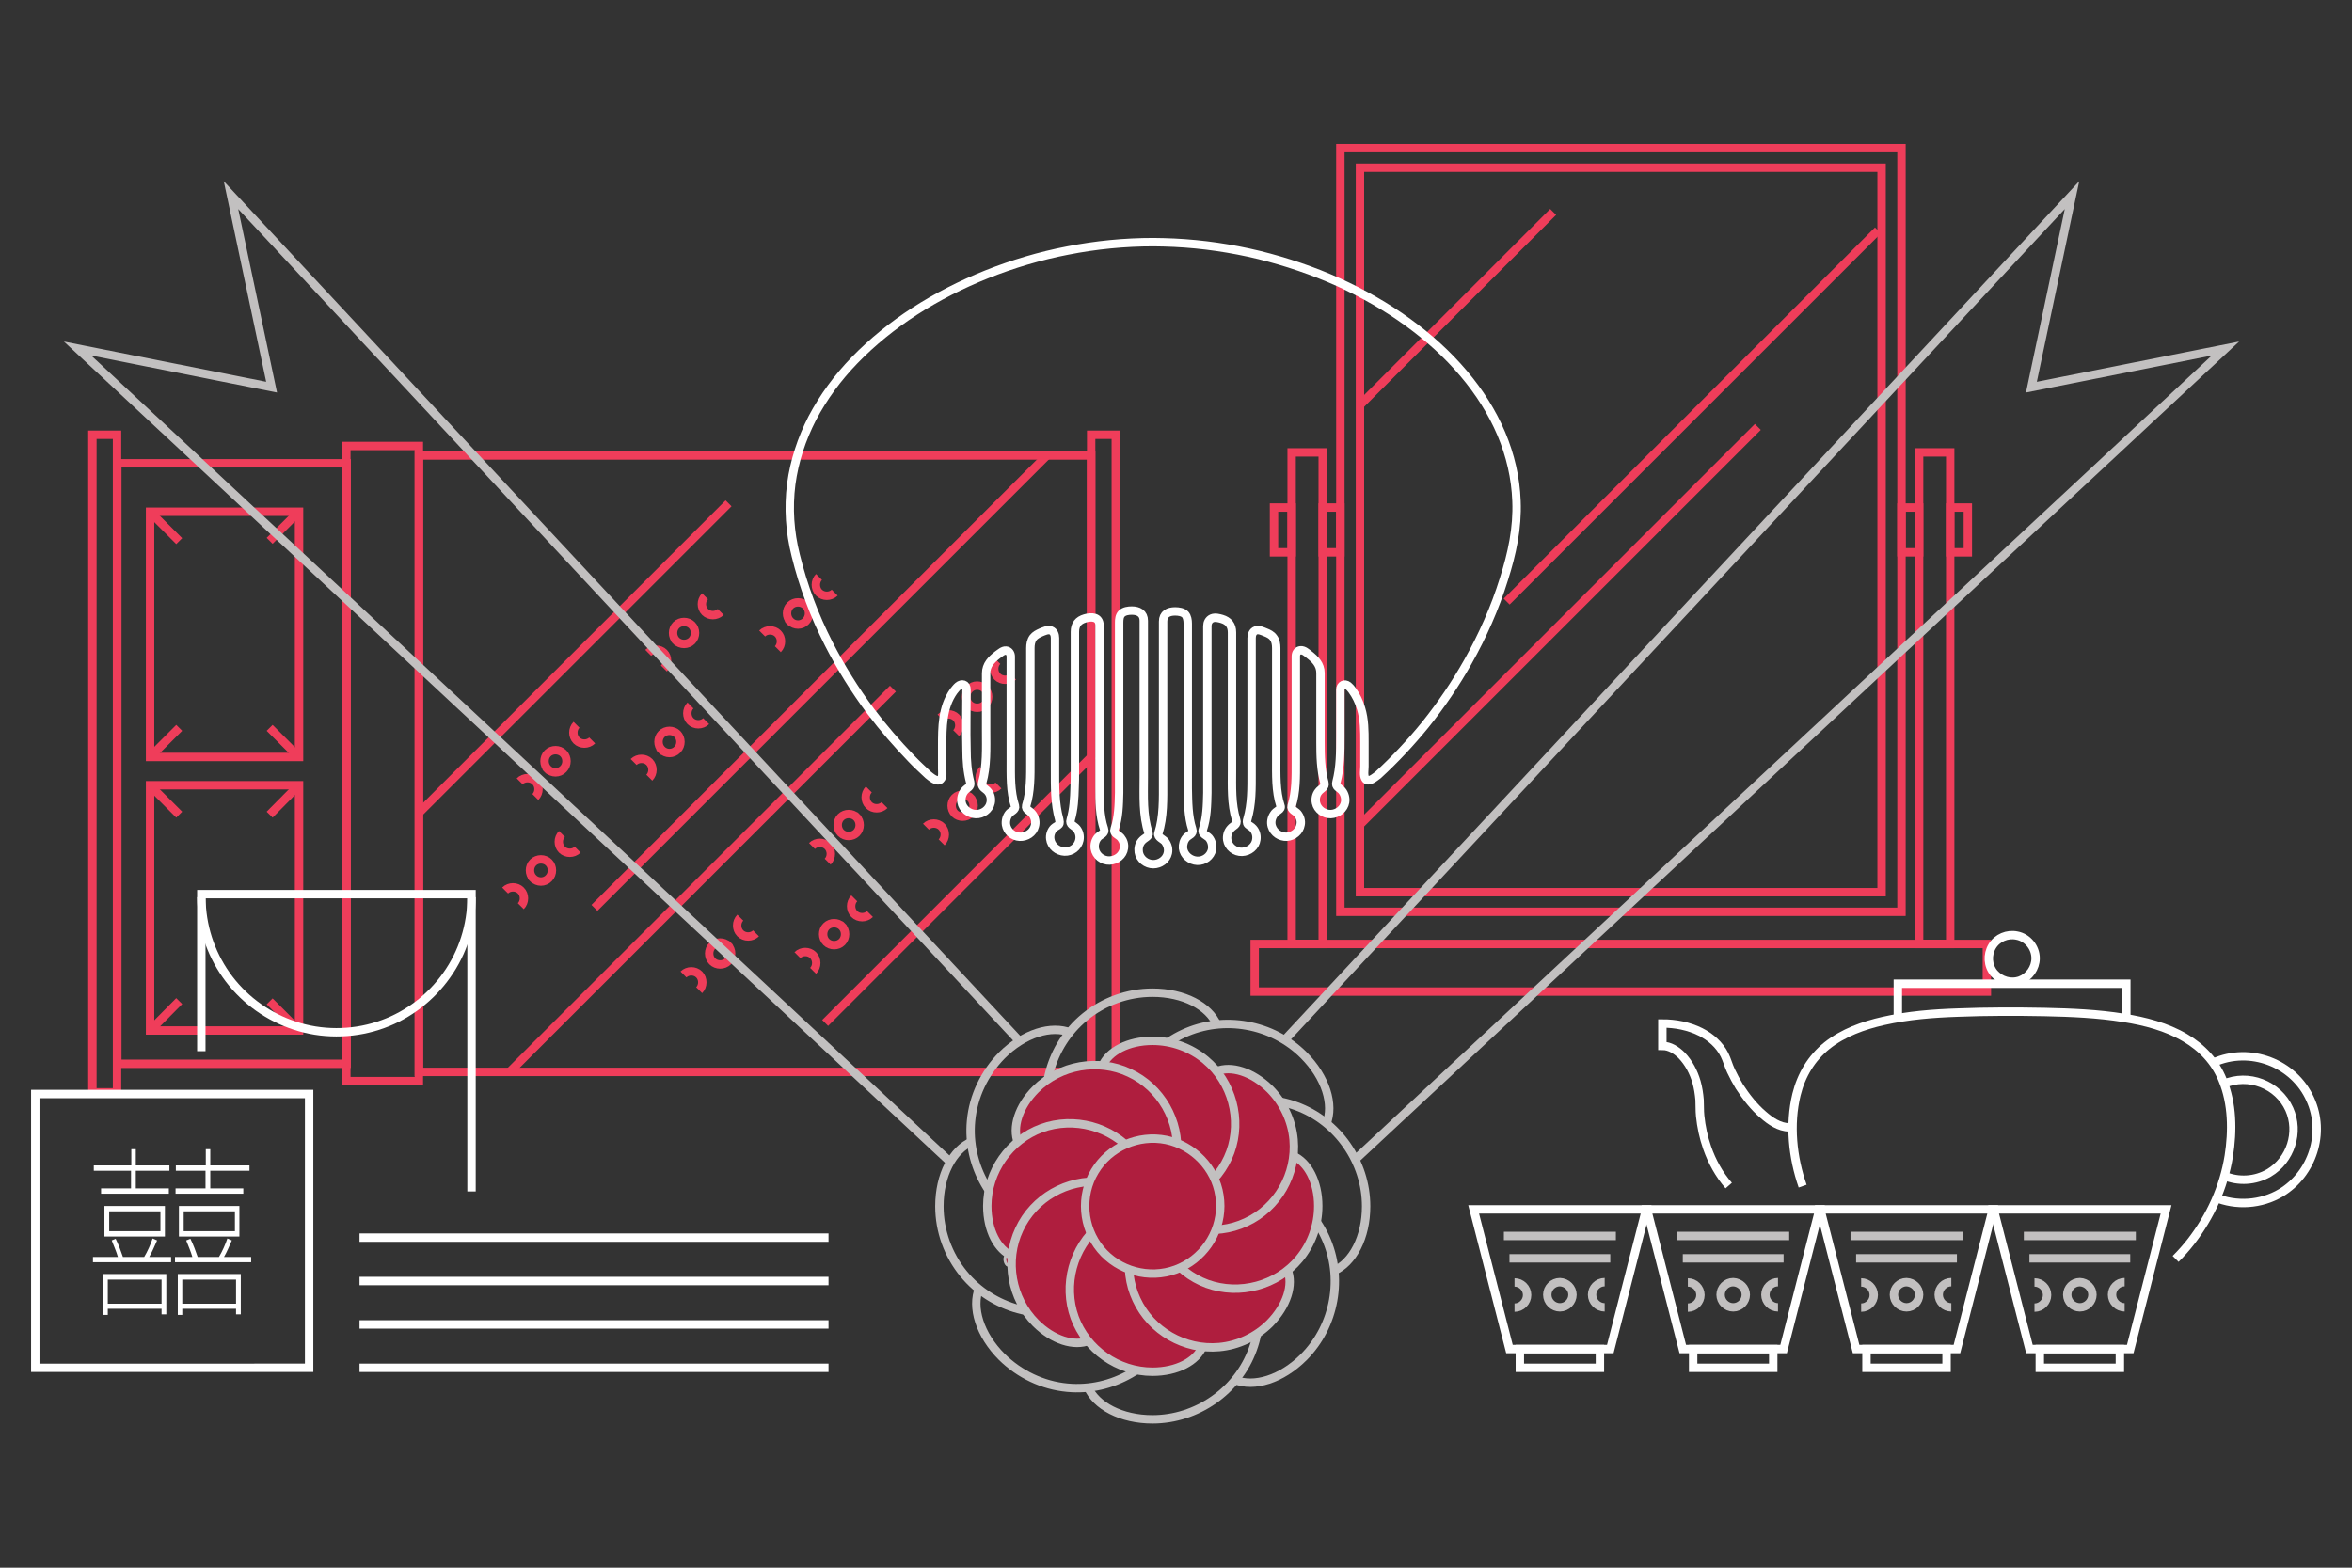 <?xml version="1.0" encoding="utf-8"?>
<!-- Generator: Adobe Illustrator 20.1.0, SVG Export Plug-In . SVG Version: 6.00 Build 0)  -->
<svg version="1.1" id="svg_3" xmlns="http://www.w3.org/2000/svg" xmlns:xlink="http://www.w3.org/1999/xlink" x="0px"
	 y="0px" viewBox="0 0 840 560" style="enable-background:new 0 0 840 560;" xml:space="preserve">
<rect x="0" y="0" width="840" height="560" fill="#333333" stroke="none"/>
<style type="text/css">
	.svg_3_st0{fill:none;stroke:#EF3D5A;stroke-width:3;stroke-miterlimit:10;}
	.svg_3_st1{fill:none;stroke:#FFFFFF;stroke-width:3;stroke-miterlimit:10;}
	.svg_3_st2{fill:none;stroke:#C2C0C0;stroke-width:3;stroke-miterlimit:10;}
	.svg_3_st3{fill:#AF1E3E;stroke:#C2C0C0;stroke-miterlimit:10;}
	.svg_3_st4{fill:#AF1E3E;stroke:#C2C0C0;stroke-width:3;stroke-miterlimit:10;}
	.svg_3_st5{fill:#FFFFFF;}
</style>
<g id="mirror">
	<path class="path_3 svg_3_st0" d="M672,318.7H485.7V59.9H672V318.7z"/>
	<path class="path_3 svg_3_st0" d="M679.1,325.7H478.7V52.9h200.4V325.7z"/>
	<path class="path_3 svg_3_st0" d="M709.6,354.2H448.1v-17h261.5V354.2z"/>
	<path class="path_3 svg_3_st0" d="M485.7,294.6l142.1-142.1"/>
	<path class="path_3 svg_3_st0" d="M538.1,214.9L670.7,82.3"/>
	<path class="path_3 svg_3_st0" d="M485.7,144.7l69-69"/>
	<path class="path_3 svg_3_st0" d="M696.5,337.2h-11.1V161.6h11.1V337.2z"/>
	<path class="path_3 svg_3_st0" d="M685.4,197.3h-6.3v-16h6.3V197.3z"/>
	<path class="path_3 svg_3_st0" d="M702.8,197.3h-6.3v-16h6.3V197.3z"/>
	<path class="path_3 svg_3_st0" d="M472.4,337.2h-11.1V161.6h11.1V337.2z"/>
	<path class="path_3 svg_3_st0" d="M461.3,197.3H455v-16h6.3V197.3z"/>
	<path class="path_3 svg_3_st0" d="M478.7,197.3h-6.3v-16h6.3V197.3z"/>
</g>
<g id="bed">
	<path class="path_3 svg_3_st0" d="M41.9,380.1V165.5h81.9v214.5H41.9z"/>
	<path class="path_3 svg_3_st0" d="M149.6,382.9V162.7h240.1v220.2H149.6z"/>
	<path class="path_3 svg_3_st0" d="M123.7,386.2V159.3h25.9v226.9H123.7z"/>
	<path class="path_3 svg_3_st0" d="M33,390.3V155.3h8.8v234.9H33z"/>
	<path class="path_3 svg_3_st0" d="M389.7,390.3V155.3h8.8v234.9H389.7z"/>
	<path class="path_3 svg_3_st0" d="M53.6,280.5h53.2v87.6H53.6V280.5z"/>
	<path class="path_3 svg_3_st0" d="M53.6,182.8h53.2v87.6H53.6V182.8z"/>
	<path class="path_3 svg_3_st0" d="M106.7,280.5L96.3,291"/>
	<path class="path_3 svg_3_st0" d="M64,291l-10.4-10.4"/>
	<path class="path_3 svg_3_st0" d="M106.7,368.1l-10.4-10.4"/>
	<path class="path_3 svg_3_st0" d="M53.6,368.1L64,357.6"/>
	<path class="path_3 svg_3_st0" d="M106.7,182.8l-10.4,10.4"/>
	<path class="path_3 svg_3_st0" d="M64,193.3l-10.4-10.4"/>
	<path class="path_3 svg_3_st0" d="M106.7,270.4L96.3,260"/>
	<path class="path_3 svg_3_st0" d="M53.6,270.4L64,260"/>
	<path class="path_3 svg_3_st0" d="M182,382.9L318.9,246"/>
	<path class="path_3 svg_3_st0" d="M212.3,324.3l161.6-161.6"/>
	<path class="path_3 svg_3_st0" d="M282.2,221.9c-1.5-1.5-1.5-4.1,0-5.6c1.5-1.5,4.1-1.5,5.6,0c1.5,1.5,1.5,4.1,0,5.6
		C286.3,223.5,283.7,223.5,282.2,221.9C280.6,220.4,283.7,223.5,282.2,221.9z"/>
	<path class="path_3 svg_3_st0" d="M272.2,226.3c1.5-1.5,4.1-1.5,5.6,0c1.5,1.5,1.5,4.1,0,5.6"/>
	<path class="path_3 svg_3_st0" d="M298.1,211.7c-1.5,1.5-4.1,1.5-5.6,0c-1.5-1.5-1.5-4.1,0-5.6"/>
	<path class="path_3 svg_3_st0" d="M236.3,267.8c-1.5-1.5-1.5-4.1,0-5.6c1.5-1.5,4.1-1.5,5.6,0s1.5,4.1,0,5.6
		C240.4,269.4,237.8,269.4,236.3,267.8C234.7,266.3,237.8,269.4,236.3,267.8z"/>
	<path class="path_3 svg_3_st0" d="M226.3,272.2c1.5-1.5,4.1-1.5,5.6,0c1.5,1.5,1.5,4.1,0,5.6"/>
	<path class="path_3 svg_3_st0" d="M252.2,257.6c-1.5,1.5-4.1,1.5-5.6,0c-1.5-1.5-1.5-4.1,0-5.6"/>
	<path class="path_3 svg_3_st0" d="M190.4,313.7c-1.5-1.5-1.5-4.1,0-5.6c1.5-1.5,4.1-1.5,5.6,0c1.5,1.5,1.5,4.1,0,5.6
		C194.5,315.3,191.9,315.3,190.4,313.7C188.8,312.2,192,315.3,190.4,313.7z"/>
	<path class="path_3 svg_3_st0" d="M180.4,318.1c1.5-1.5,4.1-1.5,5.6,0c1.5,1.5,1.5,4.1,0,5.6"/>
	<path class="path_3 svg_3_st0" d="M206.3,303.5c-1.5,1.5-4.1,1.5-5.6,0c-1.5-1.5-1.5-4.1,0-5.6"/>
	<path class="path_3 svg_3_st0" d="M241.5,228.9c-1.5-1.5-1.5-4.1,0-5.6c1.5-1.5,4.1-1.5,5.6,0c1.5,1.5,1.5,4.1,0,5.6
		C245.6,230.4,243,230.4,241.5,228.9C239.9,227.3,243,230.4,241.5,228.9z"/>
	<path class="path_3 svg_3_st0" d="M231.5,233.2c1.5-1.5,4.1-1.5,5.6,0c1.5,1.5,1.5,4.1,0,5.6"/>
	<path class="path_3 svg_3_st0" d="M257.4,218.6c-1.5,1.5-4.1,1.5-5.6,0c-1.5-1.5-1.5-4.1,0-5.6"/>
	<path class="path_3 svg_3_st0" d="M195.6,274.7c-1.5-1.5-1.5-4.1,0-5.6c1.5-1.5,4.1-1.5,5.6,0c1.5,1.5,1.5,4.1,0,5.6
		C199.7,276.3,197.1,276.3,195.6,274.7C194,273.2,197.1,276.3,195.6,274.7z"/>
	<path class="path_3 svg_3_st0" d="M185.6,279.1c1.5-1.5,4.1-1.5,5.6,0c1.5,1.5,1.5,4.1,0,5.6"/>
	<path class="path_3 svg_3_st0" d="M211.5,264.5c-1.5,1.5-4.1,1.5-5.6,0c-1.5-1.5-1.5-4.1,0-5.6"/>
	<path class="path_3 svg_3_st0" d="M260,337.8c1.5,1.5,1.5,4.1,0,5.6c-1.5,1.5-4.1,1.5-5.6,0c-1.5-1.5-1.5-4.1,0-5.6
		C255.9,336.3,258.5,336.3,260,337.8C261.6,339.4,258.5,336.3,260,337.8z"/>
	<path class="path_3 svg_3_st0" d="M270,333.4c-1.5,1.5-4.1,1.5-5.6,0c-1.5-1.5-1.5-4.1,0-5.6"/>
	<path class="path_3 svg_3_st0" d="M244.1,348.1c1.5-1.5,4.1-1.5,5.6,0c1.5,1.5,1.5,4.1,0,5.6"/>
	<path class="path_3 svg_3_st0" d="M305.9,291.9c1.5,1.5,1.5,4.1,0,5.6c-1.5,1.5-4.1,1.5-5.6,0c-1.5-1.5-1.5-4.1,0-5.6
		C301.8,290.4,304.4,290.4,305.9,291.9C307.5,293.5,304.4,290.4,305.9,291.9z"/>
	<path class="path_3 svg_3_st0" d="M315.9,287.6c-1.5,1.5-4.1,1.5-5.6,0c-1.5-1.5-1.5-4.1,0-5.6"/>
	<path class="path_3 svg_3_st0" d="M290,302.2c1.5-1.5,4.1-1.5,5.6,0c1.5,1.5,1.5,4.1,0,5.6"/>
	<path class="path_3 svg_3_st0" d="M351.8,246.1c1.5,1.5,1.5,4.1,0,5.6c-1.5,1.5-4.1,1.5-5.6,0c-1.5-1.5-1.5-4.1,0-5.6
		C347.7,244.5,350.3,244.5,351.8,246.1C353.4,247.6,350.3,244.5,351.8,246.1z"/>
	<path class="path_3 svg_3_st0" d="M361.8,241.7c-1.5,1.5-4.1,1.5-5.6,0c-1.5-1.5-1.5-4.1,0-5.6"/>
	<path class="path_3 svg_3_st0" d="M335.9,256.3c1.5-1.5,4.1-1.5,5.6,0c1.5,1.5,1.5,4.1,0,5.6"/>
	<path class="path_3 svg_3_st0" d="M300.7,330.9c1.5,1.5,1.5,4.1,0,5.6c-1.5,1.5-4.1,1.5-5.6,0c-1.5-1.5-1.5-4.1,0-5.6
		C296.6,329.4,299.2,329.4,300.7,330.9C302.3,332.5,299.2,329.4,300.7,330.9z"/>
	<path class="path_3 svg_3_st0" d="M310.7,326.5c-1.5,1.5-4.1,1.5-5.6,0c-1.5-1.5-1.5-4.1,0-5.6"/>
	<path class="path_3 svg_3_st0" d="M284.8,341.2c1.5-1.5,4.1-1.5,5.6,0c1.5,1.5,1.5,4.1,0,5.6"/>
	<path class="path_3 svg_3_st0" d="M346.6,285c1.5,1.5,1.5,4.1,0,5.6c-1.5,1.5-4.1,1.5-5.6,0c-1.5-1.5-1.5-4.1,0-5.6
		C342.5,283.5,345.1,283.5,346.6,285C348.2,286.6,345.1,283.5,346.6,285z"/>
	<path class="path_3 svg_3_st0" d="M356.6,280.6c-1.5,1.5-4.1,1.5-5.6,0c-1.5-1.5-1.5-4.1,0-5.6"/>
	<path class="path_3 svg_3_st0" d="M330.7,295.3c1.5-1.5,4.1-1.5,5.6,0c1.5,1.5,1.5,4.1,0,5.6"/>
	<path class="path_3 svg_3_st0" d="M149.6,290.4l110.6-110.6"/>
	<path class="path_3 svg_3_st0" d="M390.3,269.8l-95.6,95.6"/>
</g>
<g id="comb">
	<path class="path_3 svg_3_st1" d="M419.3,86.7c10.3,0.5,20.5,2,30.4,4.4c9.7,2.4,19.2,5.6,28.3,9.7c8.7,4,17.1,8.7,24.9,14.4
		c7.3,5.3,14.1,11.4,19.9,18.3c5.5,6.5,10.1,13.7,13.4,21.5c3.2,7.6,5.1,15.7,5.4,24c0.4,9.6-1.6,18.8-4.5,27.9
		c-3.2,10.3-7.6,20.2-12.9,29.6c-4.4,7.8-9.5,15.3-15.1,22.3c-5.2,6.4-10.8,12.4-16.9,18c-1,0.7-3.6,3.1-4.6,1.3
		c-0.7-1.2-0.3-3-0.3-4.3c0-2.9,0-5.8,0-8.6c0-4.1,0-8.1-1.2-12.1c-0.7-2.4-1.8-4.7-3.3-6.7c-0.4-0.5-0.8-1-1.3-1.4
		c-1.3-1-2.8-0.3-2.8,1.4c0,1.2,0,2.5,0,3.7c0,4.3,0,8.7,0,13c0,5.5,0,11-1.4,16.3c-0.5,1.7,1.1,2,2,3.1c0.9,1.1,1.3,2.6,1.1,4
		c-0.4,2.4-2.6,4.2-5.1,4.3c-2.4,0.1-4.8-1.6-5.3-4c-0.3-1.4,0-2.9,0.9-4c0.8-1.1,2.6-1.6,2.1-3.2c-1.3-4.6-1.4-9.6-1.4-14.4
		c0-8.3,0-16.5,0-24.8c0-3-1.9-4.9-4.1-6.6c-0.8-0.6-1.8-1.6-3-1.5c-1.1,0.1-1.7,1-1.7,2.1c0,2,0,4,0,6c0,7.9,0,15.9,0,23.8
		c0,2.7,0,5.3,0,8c0,5.2,0.1,10.7-1.5,15.7c-0.4,1.3,1.4,1.9,2.1,2.7c0.9,1.1,1.4,2.6,1.1,4c-0.4,2.4-2.5,4.1-4.9,4.3
		c-2.4,0.1-4.7-1.4-5.4-3.8c-0.4-1.4-0.1-2.9,0.7-4.1c0.4-0.7,1-1.1,1.7-1.6c0.6-0.4,1-0.9,0.7-1.6c-1.7-5.2-1.5-11.1-1.5-16.6
		c0-7.6,0-15.3,0-22.9c0-5.6,0-11.2,0-16.8c0-1.3-0.2-2.7-1-3.7c-0.7-1-1.8-1.5-2.8-1.9c-1-0.4-2.4-1.1-3.5-0.7
		c-1.1,0.4-1.5,1.6-1.5,2.7c0,2.4,0,4.9,0,7.3c0,9.9,0,19.9,0,29.8c0,3.6,0,7.3,0,10.9c0,5.6,0.1,11.3-1.5,16.7
		c-0.2,0.6-0.3,1.4,0.2,1.9c0.5,0.5,1.3,0.8,1.8,1.4c1,1.1,1.4,2.5,1.2,4c-0.3,2.5-2.6,4.3-5.1,4.4c-2.5,0.1-4.9-1.7-5.3-4.3
		c-0.2-1.4,0.2-2.9,1.2-4c0.9-1.1,2.6-1.4,2-3.1c-1.8-5.7-1.5-12-1.5-17.9c0-9.5,0-19.1,0-28.6c0-6.8,0-13.7,0-20.5
		c0-2.6-1.3-4.1-3.6-4.8c-1.1-0.3-2.4-0.7-3.6-0.2c-1.1,0.5-1.6,1.6-1.6,2.7c0,2.8,0,5.5,0,8.3c0,11.3,0,22.6,0,33.9
		c0,4.2,0,8.5,0,12.7c0,1.6,0,3.2,0,4.7c-0.1,4.4-0.2,9-1.6,13.1c-0.6,1.6,1.4,2.1,2.2,3c0.9,1.1,1.3,2.6,1.1,4.1
		c-0.5,2.5-2.8,4.2-5.3,4.1c-2.5-0.1-4.8-2-5.1-4.5c-0.1-1.4,0.3-2.8,1.2-3.8c0.9-1,2.7-1.3,2.1-3c-1.5-4.6-1.5-9.8-1.6-14.6
		c0-1.5,0-2.9,0-4.4c0-10.7,0-21.3,0-32c0-7.5,0-15,0-22.5c0-1.1-0.2-2.4-0.9-3.2c-0.9-0.9-2.4-1.1-3.6-1.1c-2.4,0-4.3,0.9-4.3,3.6
		c0,2.8,0,5.7,0,8.5c0,11.7,0,23.4,0,35.1c0,4.5,0,9,0,13.5c0,6.2,0.2,12.7-1.7,18.6c-0.4,1.3,1.8,2.1,2.4,2.9
		c0.9,1.2,1.3,2.7,1,4.1c-0.5,2.4-2.8,4-5.2,4c-2.5,0-4.8-1.8-5.2-4.3c-0.2-1.4,0.1-2.8,1-3.9c0.5-0.6,1.1-1,1.8-1.5
		c0.5-0.4,0.9-0.8,0.7-1.5c-2.1-6.3-1.7-13.2-1.7-19.8c0-11,0-22,0-33c0-7.7,0-15.3,0-23c0-2.6-1.9-3.6-4.3-3.6
		c-1.2,0-2.7,0.2-3.6,1.1c-0.8,0.8-0.9,2.1-0.9,3.2c0,2.8,0,5.5,0,8.3c0,11.4,0,22.8,0,34.3c0,4.4,0,8.7,0,13.1c0,1.7,0,3.4,0,5.1
		c-0.1,4.3-0.2,8.8-1.6,12.9c-0.6,1.7,1.3,2,2.2,3.1c0.9,1.1,1.3,2.4,1.1,3.8c-0.3,2.5-2.6,4.3-5.1,4.4c-2.5,0.1-4.9-1.7-5.3-4.3
		c-0.2-1.5,0.2-3,1.2-4.1c0.8-0.9,2.7-1.3,2.1-2.9c-1.6-4.7-1.6-10-1.6-14.9c0-1.3,0-2.7,0-4c0-10.5,0-21,0-31.5
		c0-7.4,0-14.9,0-22.3c0-3.1-2.9-3.2-5.2-2.5c-2.4,0.7-3.6,2.2-3.6,4.8c0,2.5,0,5.1,0,7.6c0,10.3,0,20.7,0,31c0,3.8,0,7.7,0,11.5
		c0,1.8,0,3.7-0.1,5.5c-0.1,3.8-0.3,7.8-1.4,11.5c-0.6,1.8,1.2,2.1,2.1,3.2c0.9,1.1,1.3,2.6,1,4.1c-0.5,2.5-2.8,4.2-5.3,4.1
		c-2.5-0.1-4.8-2-5.1-4.5c-0.2-1.4,0.3-2.9,1.3-3.9c0.5-0.5,1.4-0.8,1.8-1.3c0.4-0.5,0.2-1.2,0.1-1.8c-1.6-5.7-1.5-11.7-1.5-17.6
		c0-9.1,0-18.3,0-27.4c0-6.6,0-13.2,0-19.8c0-1.1-0.4-2.3-1.5-2.7c-1.1-0.4-2.5,0.3-3.5,0.7c-1.1,0.5-2.1,1-2.8,1.9
		c-0.8,1.1-1,2.4-1,3.7c0,2.1,0,4.2,0,6.3c0,8.4,0,16.9,0,25.3c0,2.9,0,5.9,0,8.8c0,5.2,0.1,10.8-1.5,15.9c-0.2,0.8,0.2,1.2,0.7,1.6
		c0.6,0.4,1.2,0.9,1.7,1.6c0.8,1.2,1.1,2.7,0.7,4.1c-0.6,2.4-3,3.9-5.4,3.8c-2.4-0.1-4.5-1.9-4.9-4.3c-0.2-1.4,0.2-2.9,1.1-4
		c0.7-0.8,2.5-1.4,2.1-2.7c-1.7-5.2-1.5-10.9-1.5-16.3c0-7.1,0-14.1,0-21.2c0-5.3,0-10.6,0-15.9c0-1-0.6-2-1.7-2.1
		c-1.1-0.1-2.1,0.9-3,1.5c-2.2,1.7-4.1,3.6-4.1,6.6c0,1.5,0,2.9,0,4.4c0,5.4,0,10.9,0,16.3c0,6.1,0.3,12.5-1.4,18.4
		c-0.5,1.7,1.3,2.1,2.1,3.2c0.9,1.1,1.2,2.6,0.9,4c-0.5,2.4-2.9,4.1-5.3,4c-2.4-0.1-4.7-1.8-5.1-4.3c-0.2-1.4,0.2-2.9,1.1-4
		c0.9-1.1,2.4-1.4,2-3.1c-1-3.8-1.3-7.7-1.3-11.6c-0.2-7.1,0-14.3,0-21.5c0-1.9-1.7-2.3-3-1.2c-0.6,0.5-1.1,1.2-1.6,1.8
		c-4.1,5.8-4.1,12.9-4.1,19.7c0,2.7,0,5.4,0,8.1c0,1.1,0.3,2.9-0.6,3.7c-1.2,1.2-3.5-0.9-4.4-1.6c-2-1.9-4-3.7-5.9-5.7
		c-5.2-5.4-10.1-11-14.6-17c-5.7-7.6-10.7-15.7-15-24.1c-5.1-10-9.1-20.6-11.8-31.6c-2.1-8.3-2.7-16.9-1.6-25.5
		c1.1-8.2,3.7-16.1,7.5-23.5c4-7.6,9.1-14.5,15.1-20.7c6.4-6.6,13.6-12.4,21.3-17.4c8.2-5.3,16.9-9.7,25.9-13.3
		c9.3-3.7,19-6.6,28.9-8.5c10.1-2,20.4-3,30.7-3C414.2,86.5,416.8,86.6,419.3,86.7z"/>
</g>
<g id="flower">
	<path class="path_3 svg_3_st2" d="M458.8,371.5L740,69.7l-14.5,68.6l69.3-13.8L484.1,414.1"/>
	<path class="path_3 svg_3_st2" d="M339.3,415L27.7,124.5l69.3,13.8L82.5,69.7l281.3,301.9"/>
	<path class="path_3 svg_3_st2" d="M388.5,495.4c2.9,6.8,12,11.6,23.1,11.6c15.8,0,30.4-10.1,35.8-25c5.5-15,0.8-32.3-11.6-42.5
		c-6.8-5.6-15.4-8.7-24.2-8.7c-15.8,0-30.4-10.1-35.8-25c-5.5-15-0.8-32.3,11.6-42.5c6.8-5.6,15.4-8.7,24.2-8.7
		c11.2,0,20.2,4.8,23.1,11.6"/>
	<path class="path_3 svg_3_st2" d="M441,492.9c6.9,2.8,16.7-0.2,24.6-8.1c11.2-11.2,14.3-28.6,7.7-42.9c-6.7-14.6-22.3-23.5-38.2-22
		c-8.8,0.8-17.1,4.8-23.4,11c-11.2,11.2-28.6,14.3-42.9,7.7c-14.6-6.7-23.5-22.3-22-38.2c0.8-8.8,4.8-17.1,11-23.4
		c7.9-7.9,17.7-10.9,24.6-8.1"/>
	<path class="path_3 svg_3_st2" d="M476.3,454c6.8-2.9,11.6-12,11.6-23.1c0-15.8-10.1-30.4-25-35.8c-15-5.5-32.3-0.8-42.5,11.6
		c-5.6,6.8-8.7,15.4-8.7,24.2c0,15.8-10.1,30.4-25,35.8c-15,5.5-32.3,0.8-42.5-11.6c-5.6-6.8-8.7-15.4-8.7-24.2
		c0-11.2,4.8-20.2,11.6-23.1"/>
	<path class="path_3 svg_3_st2" d="M473.7,401.5c2.8-6.9-0.2-16.7-8.1-24.6c-11.2-11.2-28.6-14.3-42.9-7.7c-14.6,6.7-23.5,22.3-22,38.2
		c0.8,8.8,4.7,17.1,11,23.4c11.2,11.2,14.3,28.6,7.7,42.9c-6.7,14.6-22.3,23.5-38.2,22c-8.8-0.8-17.1-4.8-23.4-11
		c-7.9-7.9-10.9-17.7-8.1-24.6"/>
	<path class="path_3 svg_3_st3" d="M361.4,448.7c-1.3,12.5,6.2,26.6,18.7,30.3c2.8,0.8,5.9,1,8.6,0c8,9.8,23.1,14.4,34.7,8.2
		c2.6-1.4,4.9-3.4,6.1-6.1c12.5,1.3,26.6-6.2,30.3-18.7c0.8-2.8,1-5.9,0-8.6c9.8-8,14.4-23.1,8.2-34.7c-1.4-2.6-3.4-4.9-6.1-6.1
		c1.3-12.5-6.2-26.6-18.7-30.3c-2.8-0.8-5.9-1-8.6,0c-8-9.8-23.1-14.4-34.7-8.2c-2.6,1.4-4.9,3.4-6.1,6.1
		c-12.5-1.3-26.6,6.2-30.3,18.7c-0.8,2.8-1,5.9,0,8.6c-9.8,8-14.4,23.1-8.2,34.7C356.7,445.1,358.7,447.5,361.4,448.7
		C360.5,457.2,356.2,446.3,361.4,448.7z M411.7,430.8L411.7,430.8L411.7,430.8L411.7,430.8L411.7,430.8L411.7,430.8L411.7,430.8
		L411.7,430.8L411.7,430.8L411.7,430.8L411.7,430.8L411.7,430.8z"/>
	<path class="path_3 svg_3_st2" d="M393.7,380.8c2.2-5.3,9.3-9,17.9-9c6.9,0,13.6,2.4,18.9,6.8c9.5,7.9,13.1,21.3,8.9,32.9
		c-4.2,11.5-15.5,19.4-27.8,19.4c-6.9,0-13.6,2.4-18.9,6.8c-9.5,7.9-13.1,21.3-8.9,32.9c4.2,11.5,15.5,19.4,27.8,19.4
		c8.7,0,15.7-3.7,17.9-9"/>
	<path class="path_3 svg_3_st2" d="M434.4,382.7c5.3-2.2,12.9,0.2,19.1,6.3c4.8,4.8,7.9,11.3,8.5,18.1c1.1,12.3-5.7,24.3-17,29.5
		c-11.1,5.2-24.7,2.8-33.4-5.9c-4.8-4.8-11.3-7.9-18.1-8.5c-12.3-1.1-24.3,5.7-29.5,17c-5.2,11.1-2.8,24.7,5.9,33.4
		c6.1,6.1,13.7,8.5,19.1,6.3"/>
	<path class="path_3 svg_3_st2" d="M461.8,412.9c5.3,2.2,9,9.3,9,17.9c0,6.9-2.4,13.6-6.8,18.9c-7.9,9.5-21.3,13.1-32.9,8.9
		c-11.5-4.2-19.4-15.5-19.4-27.8c0-6.9-2.4-13.6-6.8-18.9c-7.9-9.5-21.3-13.1-32.9-8.9c-11.5,4.2-19.4,15.5-19.4,27.8
		c0,8.7,3.7,15.7,9,17.9"/>
	<path class="path_3 svg_3_st2" d="M459.8,453.6c2.2,5.3-0.2,12.9-6.3,19.1c-4.8,4.8-11.3,7.9-18.1,8.5c-12.3,1.1-24.3-5.7-29.5-17
		c-5.2-11.1-2.8-24.7,5.9-33.4c4.8-4.8,7.9-11.3,8.5-18.1c1.1-12.3-5.7-24.3-17-29.5c-11.1-5.2-24.7-2.8-33.4,5.9
		c-6.1,6.1-8.5,13.7-6.3,19.1"/>
	<path class="path_3 svg_3_st4" d="M435.8,430.8c0,10-6.4,19.2-15.9,22.7c-9.5,3.5-20.4,0.5-26.8-7.2c-6.5-7.8-7.4-19.2-2.1-27.9
		c5.2-8.7,15.6-13.2,25.5-11.2c9.7,2,17.5,10,19,19.8C435.7,428.2,435.8,429.5,435.8,430.8z"/>
</g>
<g id="cup1">
	<path class="path_3 svg_3_st1" d="M575.1,481.9h-36L526.3,432h61.6L575.1,481.9z"/>
	<path class="path_3 svg_3_st1" d="M571.4,488.6h-28.6v-6.7h28.6V488.6z"/>
	<path class="path_3 svg_3_st2" d="M577.1,441.5h-40"/>
	<path class="path_3 svg_3_st2" d="M575.1,449.5h-36"/>
	<path class="path_3 svg_3_st2" d="M561.6,462.5c0,2.4-2,4.5-4.5,4.5c-2.4,0-4.5-2-4.5-4.5c0-2.4,2-4.5,4.5-4.5
		C559.6,458.1,561.6,460.1,561.6,462.5z"/>
	<path class="path_3 svg_3_st2" d="M573.1,467c-2.4,0-4.5-2-4.5-4.5c0-2.4,2-4.5,4.5-4.5"/>
	<path class="path_3 svg_3_st2" d="M540.9,458.1c2.4,0,4.5,2,4.5,4.5c0,2.4-2,4.5-4.5,4.5"/>
</g>
<g id="cup2">
	<path class="path_3 svg_3_st1" d="M637,481.9h-36L588.2,432h61.6L637,481.9z"/>
	<path class="path_3 svg_3_st1" d="M633.3,488.6h-28.6v-6.7h28.6V488.6z"/>
	<path class="path_3 svg_3_st2" d="M639,441.5h-40"/>
	<path class="path_3 svg_3_st2" d="M637,449.5h-36"/>
	<path class="path_3 svg_3_st2" d="M623.5,462.5c0,2.4-2,4.5-4.5,4.5c-2.4,0-4.5-2-4.5-4.5c0-2.4,2-4.5,4.5-4.5
		C621.5,458.1,623.5,460.1,623.5,462.5z"/>
	<path class="path_3 svg_3_st2" d="M635,467c-2.4,0-4.5-2-4.5-4.5c0-2.4,2-4.5,4.5-4.5"/>
	<path class="path_3 svg_3_st2" d="M602.8,458.1c2.4,0,4.5,2,4.5,4.5c0,2.4-2,4.5-4.5,4.5"/>
</g>
<g id="cup3">
	<path class="path_3 svg_3_st1" d="M698.9,481.9h-36L650.1,432h61.6L698.9,481.9z"/>
	<path class="path_3 svg_3_st1" d="M695.2,488.6h-28.6v-6.7h28.6V488.6z"/>
	<path class="path_3 svg_3_st2" d="M700.9,441.5h-40"/>
	<path class="path_3 svg_3_st2" d="M698.9,449.5h-36"/>
	<path class="path_3 svg_3_st2" d="M685.4,462.5c0,2.4-2,4.5-4.5,4.5c-2.4,0-4.5-2-4.5-4.5c0-2.4,2-4.5,4.5-4.5
		C683.4,458.1,685.4,460.1,685.4,462.5z"/>
	<path class="path_3 svg_3_st2" d="M696.9,467c-2.4,0-4.5-2-4.5-4.5c0-2.4,2-4.5,4.5-4.5"/>
	<path class="path_3 svg_3_st2" d="M664.7,458.1c2.4,0,4.5,2,4.5,4.5c0,2.4-2,4.5-4.5,4.5"/>
</g>
<g id="cup4">
	<path class="path_3 svg_3_st1" d="M760.8,481.9h-36L712,432h61.6L760.8,481.9z"/>
	<path class="path_3 svg_3_st1" d="M757.1,488.6h-28.6v-6.7h28.6V488.6z"/>
	<path class="path_3 svg_3_st2" d="M762.8,441.5h-40"/>
	<path class="path_3 svg_3_st2" d="M760.8,449.5h-36"/>
	<path class="path_3 svg_3_st2" d="M747.3,462.5c0,2.4-2,4.5-4.5,4.5c-2.4,0-4.5-2-4.5-4.5c0-2.4,2-4.5,4.5-4.5
		C745.3,458.1,747.3,460.1,747.3,462.5z"/>
	<path class="path_3 svg_3_st2" d="M758.8,467c-2.4,0-4.5-2-4.5-4.5c0-2.4,2-4.5,4.5-4.5"/>
	<path class="path_3 svg_3_st2" d="M726.6,458.1c2.4,0,4.5,2,4.5,4.5c0,2.4-2,4.5-4.5,4.5"/>
</g>
<g id="teapot">
	<path class="path_3 svg_3_st1" d="M643.8,423.7c-3.6-10.3-4.8-22-2.2-32.7c1.7-6.9,5.3-13,10.9-17.5c5.8-4.6,13-7.2,20.1-8.8
		c8.8-2,17.8-2.7,26.8-3c10.3-0.4,20.6-0.4,30.9-0.2c9.4,0.2,18.9,0.6,28.2,2.1c7.6,1.2,15.3,3.2,21.9,7.1c6,3.5,10.8,8.6,13.4,15.1
		c3.5,8.4,3.6,18.2,2.2,27.1c-1.8,11.2-6.6,21.7-13.5,30.6c-1.7,2.2-3.5,4.2-5.5,6.2"/>
	<path class="path_3 svg_3_st1" d="M790.5,379.6c13-5.9,28.8,0.1,34.6,13.1c5.5,12,0.8,26.6-10.5,33.4c-7.1,4.2-16,4.8-23.6,1.6"/>
	<path class="path_3 svg_3_st1" d="M794.1,387.2c8.9-3.9,19.5,0.2,23.5,9c3.7,8.2,0.5,18.2-7.3,22.8c-4.8,2.8-10.8,3.2-16,1"/>
	<path class="path_3 svg_3_st1" d="M677.8,363.5v-12.1h81.6v12.1"/>
	<path class="path_3 svg_3_st1" d="M727,342.3c0,3.5-2.3,6.7-5.5,7.9c-3.3,1.2-7,0.1-9.3-2.5c-2.3-2.7-2.5-6.7-0.7-9.7c1.8-3,5.4-4.5,8.8-3.8
		C724.1,334.9,727,338.4,727,342.3z"/>
	<path class="path_3 svg_3_st1" d="M617.4,423.5c-3.4-3.9-6-8.6-7.7-13.5c-1.3-3.7-2.1-7.5-2.5-11.4c-0.2-1.9-0.1-3.8-0.2-5.7
		c-0.2-2.2-0.5-4.3-1.1-6.4c-1-3.5-2.8-6.9-5.3-9.5c-1.8-1.8-4.2-3.4-6.9-3.4c0-2.7,0-5.3,0-8c4.6,0,9.4,0.9,13.6,3
		c3.6,1.8,6.8,4.6,8.6,8.2c0.9,1.8,1.4,3.8,2.3,5.7c0.9,1.9,1.9,3.8,3,5.6c2.4,3.7,5.2,7.3,8.5,10.1c2.5,2.2,5.8,4.5,9.3,4.5"/>
</g>
<g id="money">
	<path class="path_3 svg_3_st1" d="M295.9,488.6H128.4"/>
	<path class="path_3 svg_3_st1" d="M295.9,473.1H128.4"/>
	<path class="path_3 svg_3_st1" d="M295.9,457.6H128.4"/>
	<path class="path_3 svg_3_st1" d="M295.9,442.1H128.4"/>
</g>
<g id="packet1">
	<path class="path_3 svg_3_st1" d="M71.9,375.5v-56.1h96.5v106.2"/>
	<path class="path_3 svg_3_st1" d="M168.4,320.5c0,10-3.1,19.8-8.9,27.9c-5.6,7.9-13.6,14.1-22.7,17.4c-9.5,3.5-20.1,3.9-29.8,1.1
		c-9.4-2.7-17.8-8.2-24-15.7c-6.3-7.6-10.1-17-10.9-26.8c-0.1-1.3-0.2-2.6-0.2-3.9"/>
</g>
<g id="packet2">
	<path class="path_3 svg_3_st1" d="M12.6,390.8h97.8v97.8H12.6V390.8z"/>
	<path class="path_3 svg_3_st5" d="M89.7,449v1.9H62.5V449h6.2c-0.5-1.8-1.5-4.1-2.2-5.9l1.5-0.6c1,2,2,4.7,2.6,6.5h7.6c1.1-1.8,2.4-4.7,3-6.6
		l1.6,0.7c-0.9,2-1.8,4.2-2.8,5.9H89.7z"/>
	<path class="path_3 svg_3_st5" d="M85.5,441.7v-10.9H63.9v10.9H85.5z M65.6,432.7h18.3v7.1H65.6V432.7z"/>
	<path class="path_3 svg_3_st5" d="M63.5,469.7h1.6v-2.2h19.2v2h1.7v-14.4H63.5V469.7z M65.1,457.1h19.2v8.6H65.1V457.1z"/>
	<path class="path_3 svg_3_st5" d="M86.9,426.4H62.7v-1.9h10.7v-6.3H62.8v-1.9h10.7v-5.8h1.6v5.8h14v1.9h-14v6.3h11.8V426.4z"/>
	<path class="path_3 svg_3_st5" d="M53.3,449h7.8v1.9H33.2V449h8.9c-0.5-1.8-1.5-4.1-2.2-5.9l1.4-0.6c1,2,2,4.7,2.6,6.5h7.6
		c1.1-1.8,2.4-4.7,3-6.6l1.6,0.7C55.2,445.1,54.3,447.3,53.3,449z"/>
	<path class="path_3 svg_3_st5" d="M36.9,469.7h1.6v-2.2h19.2v2h1.7v-14.4H36.9V469.7z M38.5,457.1h19.2v8.6H38.5V457.1z"/>
	<path class="path_3 svg_3_st5" d="M58.9,441.7v-10.9H37.3v10.9H58.9z M39,432.7h18.3v7.1H39V432.7z"/>
	<path class="path_3 svg_3_st5" d="M46.9,418.2H33.5v-1.9h13.4v-5.8h1.6v5.8h12v1.9h-12v6.3h11.8v1.9H36.1v-1.9h10.7V418.2z"/>
</g>
</svg>
